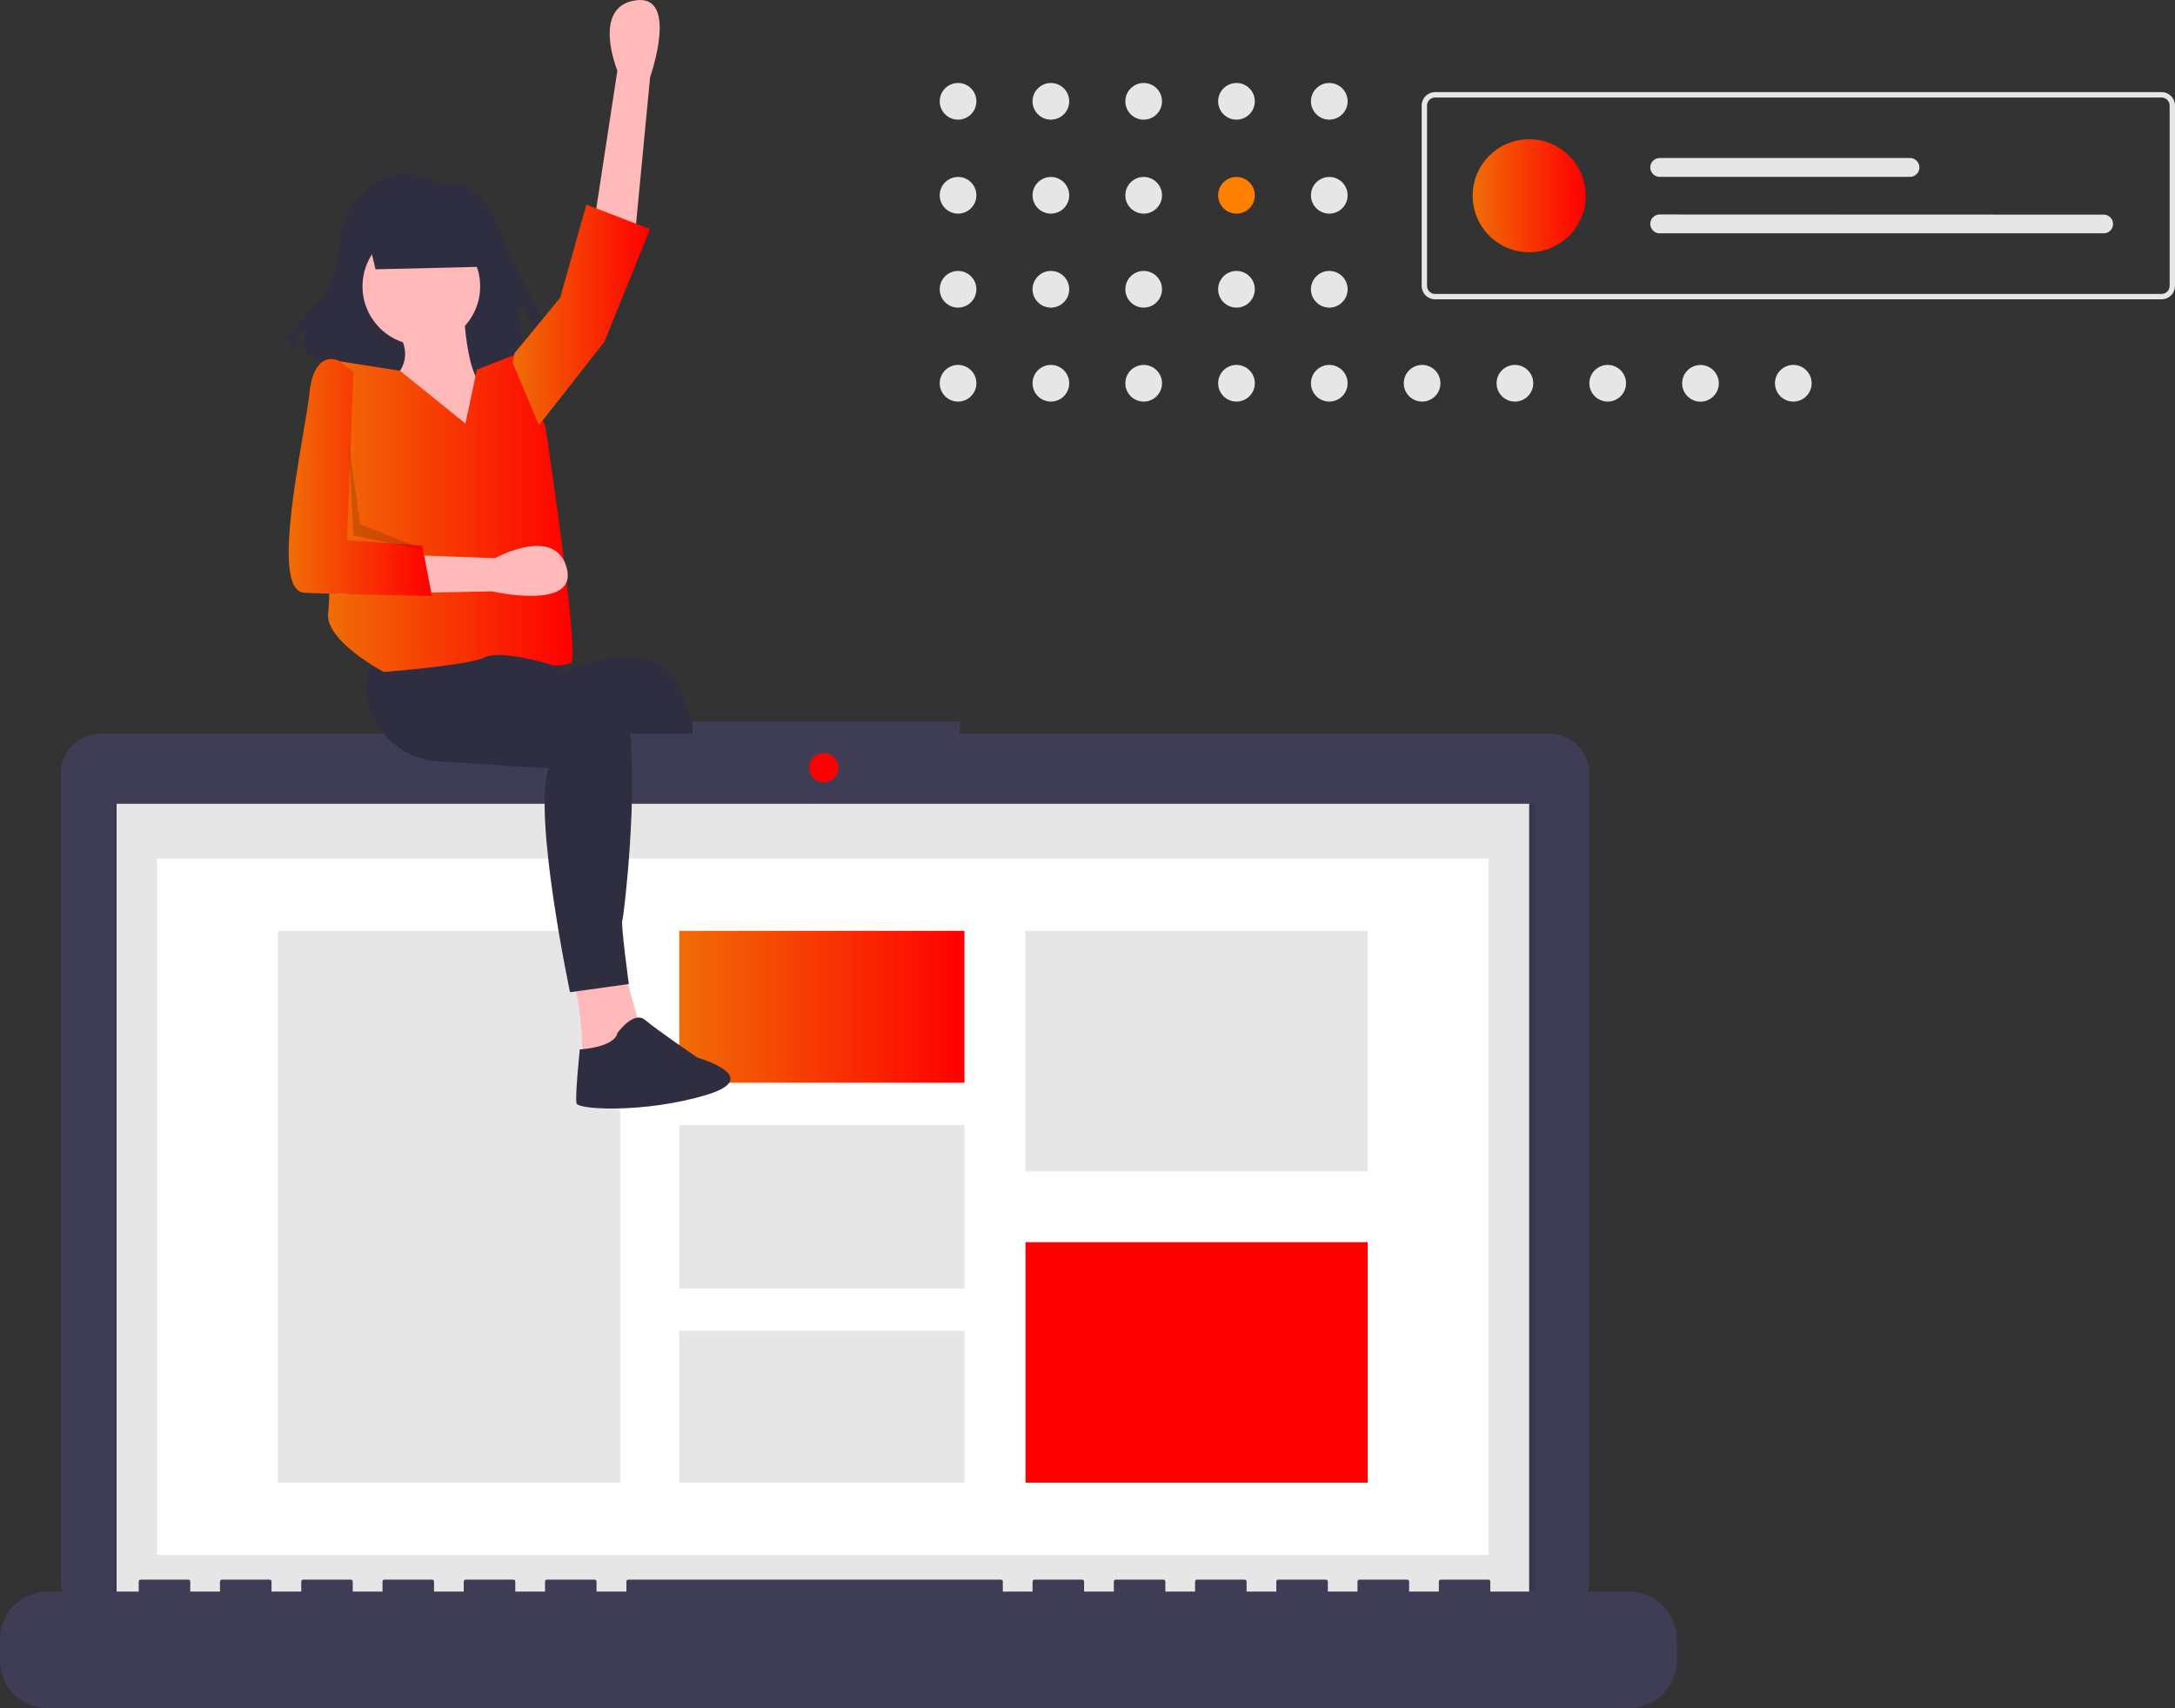 <svg id="Layer_1" data-name="Layer 1" xmlns="http://www.w3.org/2000/svg" xmlns:xlink="http://www.w3.org/1999/xlink" viewBox="0 0 931.16 731.24"><rect x="0" y="0" width="931.16" height="731.24" fill="#333333" stroke="none"/><defs><style>.cls-1{fill:#ffb9b9;}.cls-2{fill:#2f2e41;}.cls-3{fill:#3f3d56;}.cls-4{opacity:0.1;}.cls-12,.cls-4{isolation:isolate;}.cls-5{fill:red;}.cls-6{fill:#e6e6e6;}.cls-7{fill:#fff;}.cls-8{fill:url(#linear-gradient);}.cls-9{fill:url(#linear-gradient-2);}.cls-10{fill:url(#linear-gradient-3);}.cls-11{fill:url(#linear-gradient-4);}.cls-12{opacity:0.15;}.cls-13{fill:#ff7f00;}.cls-14{fill:url(#linear-gradient-5);}</style><linearGradient id="linear-gradient" x1="290.81" y1="430.97" x2="412.89" y2="430.97" gradientUnits="userSpaceOnUse"><stop offset="0" stop-color="#f06d06"/><stop offset="1" stop-color="red"/></linearGradient><linearGradient id="linear-gradient-2" x1="182.43" y1="386.32" x2="287.09" y2="386.32" xlink:href="#linear-gradient"/><linearGradient id="linear-gradient-3" x1="219.55" y1="134.81" x2="278.3" y2="134.81" xlink:href="#linear-gradient"/><linearGradient id="linear-gradient-4" x1="165.58" y1="370.91" x2="226.9" y2="370.91" xlink:href="#linear-gradient"/><linearGradient id="linear-gradient-5" x1="599.74" y1="-598.23" x2="648.12" y2="-598.23" gradientTransform="translate(30.74 682.02)" xlink:href="#linear-gradient"/></defs><polygon class="cls-1" points="304.88 402.35 314.67 432.43 327.96 421.24 320.97 397.46 304.88 402.35"/><path class="cls-2" d="M221,440.87l3.5,46.87,84.64,2.1,37.07,84.63,20.29-8.39s-23.09-79.74-33.58-104.92-50.36-7-50.36-7l-3.5-7Z" transform="translate(-41.98 -166.52)"/><path class="cls-2" d="M352.46,593.36s1.39,22.38,3.49,23.78,18.19-1.4,18.19-1.4,4.83,1.08,24.48-4.19c22.09-5.93-2.8-14.69-2.8-14.69s-16.08-10.49-23.08-15.39-11.89,5.6-11.89,5.6C362.25,591.26,352.46,593.36,352.46,593.36Z" transform="translate(-41.98 -166.52)"/><path class="cls-3" d="M705.27,480.6H452.9v-5.2H338.47v5.2H85.06A17.07,17.07,0,0,0,68,497.67V843.25a17.07,17.07,0,0,0,17.07,17.07H705.27a17.07,17.07,0,0,0,17.07-17.07h0V497.67a17.07,17.07,0,0,0-17.07-17.07Z" transform="translate(-41.98 -166.52)"/><rect class="cls-4" x="48.89" y="344.25" width="608.58" height="343.3"/><circle class="cls-5" cx="352.67" cy="328.64" r="6.24"/><rect class="cls-6" x="49.92" y="344.08" width="604.74" height="343.18"/><rect class="cls-7" x="67.21" y="367.53" width="570.15" height="298.1"/><rect class="cls-6" x="119.02" y="398.46" width="146.5" height="236.24"/><rect class="cls-8" x="290.81" y="398.46" width="122.09" height="65.03"/><rect class="cls-6" x="290.81" y="481.59" width="122.09" height="69.97"/><rect class="cls-6" x="290.81" y="569.67" width="122.09" height="65.03"/><rect class="cls-6" x="439.05" y="398.46" width="146.5" height="102.95"/><rect class="cls-5" x="439.05" y="531.74" width="146.5" height="102.95"/><path class="cls-3" d="M739.43,847.83H680v-4.28a.85.85,0,0,0-.85-.84H658.82a.85.85,0,0,0-.84.84h0v4.28H645.25v-4.28a.85.85,0,0,0-.85-.84H624a.85.85,0,0,0-.85.84h0v4.28H610.46v-4.28a.85.85,0,0,0-.85-.84H589.25a.85.85,0,0,0-.85.84h0v4.28H575.67v-4.28a.85.85,0,0,0-.85-.84H554.46a.85.85,0,0,0-.85.84h0v4.28H540.89v-4.28a.85.85,0,0,0-.85-.84H519.67a.85.85,0,0,0-.84.84h0v4.28H506.1v-4.28a.85.85,0,0,0-.85-.84H484.89a.85.85,0,0,0-.85.84h0v4.28H471.31v-4.28a.85.85,0,0,0-.85-.84H311a.85.85,0,0,0-.85.84h0v4.28H297.37v-4.28a.85.85,0,0,0-.85-.84H276.16a.85.85,0,0,0-.85.84v4.28H262.58v-4.28a.85.85,0,0,0-.84-.84H241.37a.85.85,0,0,0-.85.84h0v4.28H227.8v-4.28a.85.85,0,0,0-.85-.84H206.58a.85.85,0,0,0-.84.84h0v4.28H193v-4.28a.85.85,0,0,0-.85-.84H171.8a.85.85,0,0,0-.85.84h0v4.28H158.22v-4.28a.85.85,0,0,0-.85-.84H137a.85.85,0,0,0-.85.84h0v4.28H123.43v-4.28a.85.85,0,0,0-.85-.84H102.22a.85.85,0,0,0-.85.84h0v4.28h-39A20.37,20.37,0,0,0,42,868.2h0v9.2a20.37,20.37,0,0,0,20.36,20.37H739.43a20.36,20.36,0,0,0,20.36-20.37v-9.2A20.36,20.36,0,0,0,739.43,847.83Z" transform="translate(-41.98 -166.52)"/><path class="cls-2" d="M194.15,252.93a33.09,33.09,0,0,0-6.47,17c-.76,7.5-3,19.5-9.35,25.81-9.74,9.61-13,16.82-13,16.82l3.24,3.6c0-7.21,4.33-8.41,4.33-8.41l-1.08,8.41c29.22,27.63,94.14,2.4,94.14,2.4L263.82,297c5.41,2.4,7.57,19.22,7.57,19.22l8.66-2.4s-15.15-26.43-24.89-50.45-24.89-18-24.89-18C212.42,235.76,200.62,244.61,194.15,252.93Z" transform="translate(-41.98 -166.52)"/><path class="cls-1" d="M295.8,265.31l10.49-68.55S295.1,169.48,314,166.68s6.3,32.88,6.3,32.88L314,265.31Z" transform="translate(-41.98 -166.52)"/><path class="cls-1" d="M287.4,587.76c3.5,5.6,4.2,34.28,4.2,34.28l24.48-15.39-7-25.18Z" transform="translate(-41.98 -166.52)"/><path class="cls-2" d="M253.13,437.38s-30.78,0-47.56,9.79c-5.4,3.15-7,8.82-6.61,15.08.94,16.34,14.29,29.25,30.63,30.26l47.32,2.92c-7,19.59,9.1,95.83,9.1,95.83l25.18-3.5s-3.5-25.88-2.8-27.27,7-56,2.8-84.64-61.56-16.79-61.56-16.79Z" transform="translate(-41.98 -166.52)"/><path class="cls-2" d="M290.2,615.74s-2.1,20.29-1.4,23.09,29.38,4.19,55.26-3.5-3.5-16.09-3.5-16.09-17.48-11.89-22.38-16.09-11.89,5.6-11.89,5.6C304.89,615,290.2,615.74,290.2,615.74Z" transform="translate(-41.98 -166.52)"/><circle class="cls-1" cx="222.35" cy="289.09" r="25.18" transform="translate(-140.6 295.74) rotate(-80.78)"/><path class="cls-1" d="M211.86,308c9.09,13.29-2.1,21-2.1,21l-4.89,36.37s52.46,4.9,61.55-2.1-10.49-30.07-17.49-32.17-8.39-30.78-8.39-30.78Z" transform="translate(-41.98 -166.52)"/><path class="cls-9" d="M213.23,325.23l-27.6-4.32-3.15,29.73s1.4,66.45,0,78.34,23.79,25.18,23.79,25.18,36.37-2.79,43.36-6.29,29.38,3.5,29.38,3.5a19,19,0,0,0,7.35-1.05c4.19-1.4-10.85-101.08-10.85-101.08l-13.29-30.77-16.08,6.29-4.9,23.08Z" transform="translate(-41.98 -166.52)"/><polygon class="cls-10" points="230.74 182.02 258.72 146.35 278.3 98.08 251.02 87.59 239.83 127.46 220.25 151.24 219.54 155.44 230.74 182.02"/><path class="cls-1" d="M184.55,402.85l69.3,2.61s25.83-14.23,30.76,4.21-31.94,10-31.94,10l-66,1.24Z" transform="translate(-41.98 -166.52)"/><path class="cls-11" d="M190.53,397.86,222.7,400l4.2,21.68s-39.17-.7-54.56-1.4,0-65.75,2.1-85.34,12.59-14,12.59-14l6.3,4.89Z" transform="translate(-41.98 -166.52)"/><polygon class="cls-12" points="154.15 224.34 182.12 235.53 151.35 229.23 149.25 189.36 154.15 224.34"/><polygon class="cls-2" points="206.97 114.18 160.77 115.28 155.27 92.18 206.97 92.18 206.97 114.18"/><g id="undraw_Business_decisions_re_84ag" data-name="undraw Business decisions re 84ag"><circle id="Ellipse_3" data-name="Ellipse 3" class="cls-6" cx="410.16" cy="43.37" r="7.85"/><circle id="Ellipse_4" data-name="Ellipse 4" class="cls-6" cx="449.9" cy="43.37" r="7.85"/><circle id="Ellipse_5" data-name="Ellipse 5" class="cls-6" cx="489.63" cy="43.37" r="7.85"/><circle id="Ellipse_6" data-name="Ellipse 6" class="cls-6" cx="529.36" cy="43.37" r="7.85"/><circle id="Ellipse_7" data-name="Ellipse 7" class="cls-6" cx="569.09" cy="43.37" r="7.85"/><circle id="Ellipse_8" data-name="Ellipse 8" class="cls-6" cx="410.16" cy="83.6" r="7.85"/><circle id="Ellipse_9" data-name="Ellipse 9" class="cls-6" cx="449.9" cy="83.6" r="7.85"/><circle id="Ellipse_10" data-name="Ellipse 10" class="cls-6" cx="489.63" cy="83.6" r="7.85"/><circle id="Ellipse_11" data-name="Ellipse 11" class="cls-13" cx="529.36" cy="83.6" r="7.85"/><circle id="Ellipse_12" data-name="Ellipse 12" class="cls-6" cx="569.09" cy="83.6" r="7.85"/><circle id="Ellipse_13" data-name="Ellipse 13" class="cls-6" cx="648.56" cy="83.6" r="7.85"/><circle id="Ellipse_14" data-name="Ellipse 14" class="cls-6" cx="410.16" cy="123.83" r="7.85"/><circle id="Ellipse_15" data-name="Ellipse 15" class="cls-6" cx="449.9" cy="123.83" r="7.85"/><circle id="Ellipse_16" data-name="Ellipse 16" class="cls-6" cx="489.63" cy="123.83" r="7.85"/><circle id="Ellipse_17" data-name="Ellipse 17" class="cls-6" cx="529.36" cy="123.83" r="7.85"/><circle id="Ellipse_18" data-name="Ellipse 18" class="cls-6" cx="569.09" cy="123.83" r="7.85"/><circle id="Ellipse_19" data-name="Ellipse 19" class="cls-6" cx="410.16" cy="164.06" r="7.85"/><circle id="Ellipse_20" data-name="Ellipse 20" class="cls-6" cx="449.9" cy="164.06" r="7.85"/><circle id="Ellipse_21" data-name="Ellipse 21" class="cls-6" cx="489.63" cy="164.06" r="7.85"/><circle id="Ellipse_22" data-name="Ellipse 22" class="cls-6" cx="529.36" cy="164.06" r="7.85"/><circle id="Ellipse_23" data-name="Ellipse 23" class="cls-6" cx="569.09" cy="164.06" r="7.85"/><circle id="Ellipse_24" data-name="Ellipse 24" class="cls-6" cx="608.83" cy="164.06" r="7.85"/><circle id="Ellipse_25" data-name="Ellipse 25" class="cls-6" cx="648.56" cy="164.06" r="7.85"/><circle id="Ellipse_26" data-name="Ellipse 26" class="cls-6" cx="688.29" cy="164.06" r="7.85"/><circle id="Ellipse_27" data-name="Ellipse 27" class="cls-6" cx="769.99" cy="330.62" r="7.85" transform="translate(278.29 871.16) rotate(-80.78)"/><circle id="Ellipse_28" data-name="Ellipse 28" class="cls-6" cx="767.75" cy="164.06" r="7.85"/><path id="Path_16" data-name="Path 16" class="cls-6" d="M967.38,294.64h-311a5.76,5.76,0,0,1-5.76-5.76V211.72a5.77,5.77,0,0,1,5.76-5.76h311a5.78,5.78,0,0,1,5.76,5.76v77.16a5.76,5.76,0,0,1-5.76,5.76Zm-311-86.37a3.47,3.47,0,0,0-3.45,3.46v77.16a3.45,3.45,0,0,0,3.45,3.45h311a3.45,3.45,0,0,0,3.46-3.44h0V211.72a3.47,3.47,0,0,0-3.46-3.45h-311Z" transform="translate(-41.98 -166.52)"/><circle id="Ellipse_62" data-name="Ellipse 62" class="cls-14" cx="654.67" cy="83.79" r="24.19"/><path id="Path_17" data-name="Path 17" class="cls-6" d="M752.54,234.17a4,4,0,1,0,0,8.06H859.67a4,4,0,1,0,0-8.06Z" transform="translate(-41.98 -166.52)"/><path id="Path_18" data-name="Path 18" class="cls-6" d="M752.54,258.33a4,4,0,1,0,0,8.07H942.61a4,4,0,0,0,0-8Z" transform="translate(-41.98 -166.52)"/></g></svg>